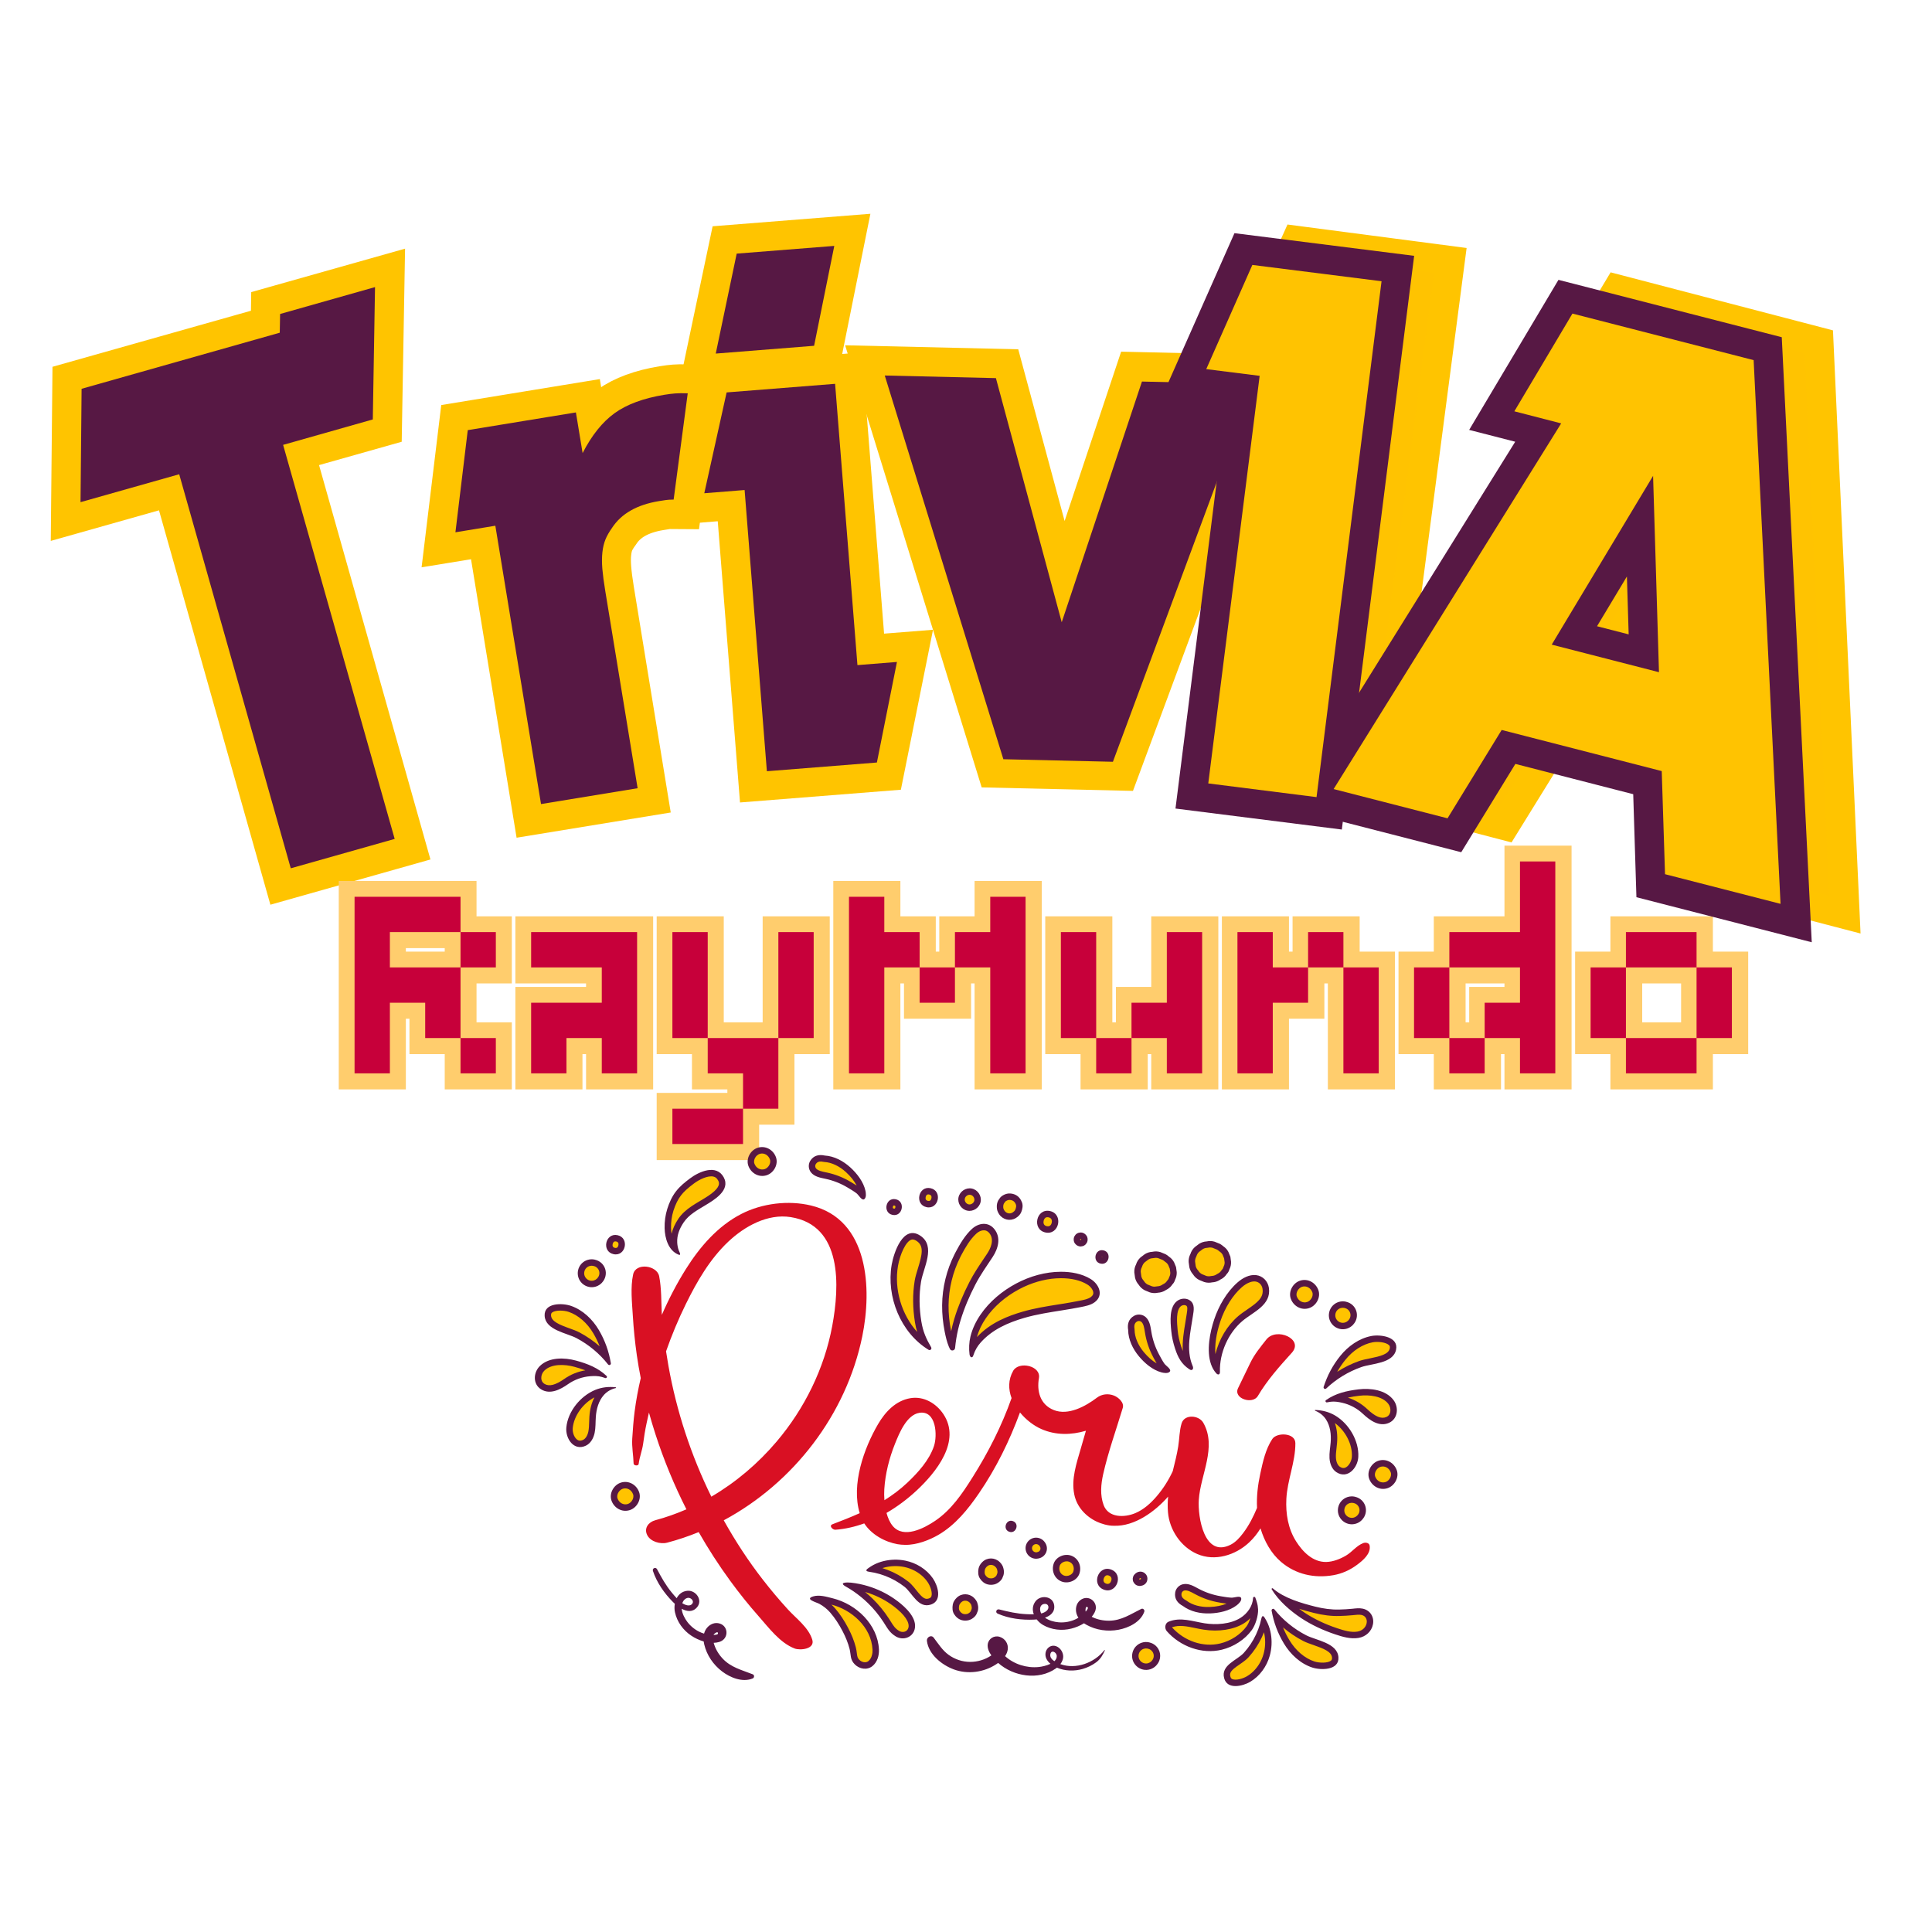 <svg xmlns="http://www.w3.org/2000/svg" xmlns:xlink="http://www.w3.org/1999/xlink" width="600" zoomAndPan="magnify" viewBox="0 0 450 450" height="600" preserveAspectRatio="xMidYMid meet" version="1.0"><defs><g/><clipPath id="2d608224d6"><path d="M 124.051 267 L 325.801 267 L 325.801 393 L 124.051 393 Z M 124.051 267 " clip-rule="nonzero"/></clipPath></defs><path stroke-linecap="butt" transform="matrix(0.793, -0.224, 0.224, 0.793, -0.883, 49.593)" fill="none" stroke-linejoin="miter" d="M 29.669 85.166 L 0.645 85.167 L 9.658 54.421 L 67.923 54.422 L 69.425 49.376 L 97.379 49.378 L 86.595 85.163 L 60.198 85.163 L 60.2 200.999 L 29.667 201.002 Z M 29.669 85.166 " stroke="#ffc400" stroke-width="16.482" stroke-opacity="1" stroke-miterlimit="4"/><path stroke-linecap="butt" transform="matrix(0.813, -0.133, 0.133, 0.813, 88.637, 25.637)" fill="none" stroke-linejoin="miter" d="M 12.983 121.219 L 1.555 121.217 L 9.659 93.319 L 40.667 93.317 L 40.667 104.962 C 44.032 100.42 47.607 97.201 51.398 95.306 C 55.227 93.411 60.146 92.46 66.153 92.462 C 67.335 92.463 68.353 92.496 69.211 92.57 C 70.107 92.64 71.284 92.819 72.751 93.103 L 63.952 122.131 C 62.915 121.952 62.146 121.864 61.646 121.863 C 61.146 121.863 60.522 121.861 59.767 121.862 C 53.472 121.862 48.716 123.633 45.496 127.174 C 44.462 128.177 43.637 129.161 43.027 130.123 C 42.455 131.091 41.993 132.236 41.636 133.561 C 41.276 134.848 41.028 136.384 40.884 138.172 C 40.74 139.926 40.668 142.034 40.67 144.504 L 40.667 201 L 12.986 201.001 Z M 12.983 121.219 " stroke="#ffc400" stroke-width="16.482" stroke-opacity="1" stroke-miterlimit="4"/><path stroke-linecap="butt" transform="matrix(0.821, -0.065, 0.065, 0.821, 154.87, 15.432)" fill="none" stroke-linejoin="miter" d="M 12.985 121.217 L 1.554 121.219 L 10.085 93.319 L 40.883 93.318 L 40.885 173.1 L 52.098 173.1 L 44.157 200.998 L 12.983 200.999 Z M 16.044 54.422 L 43.726 54.42 L 35.84 82.105 L 7.887 82.108 Z M 16.044 54.422 " stroke="#ffc400" stroke-width="16.482" stroke-opacity="1" stroke-miterlimit="4"/><path stroke-linecap="butt" transform="matrix(0.823, 0.019, -0.019, 0.823, 210.221, 10.677)" fill="none" stroke-linejoin="miter" d="M -2.843 93.318 L 28.545 93.319 L 48.771 161.887 L 69.909 93.321 L 101.296 93.318 L 64.166 201 L 33.158 200.999 Z M -2.843 93.318 " stroke="#ffc400" stroke-width="16.482" stroke-opacity="1" stroke-miterlimit="4"/><path stroke-linecap="butt" transform="matrix(0.817, 0.107, -0.107, 0.817, 302.641, 14.281)" fill="none" stroke-linejoin="miter" d="M 14.702 85.166 L -0.43 85.166 L 8.8 54.42 L 45.496 54.423 L 45.496 201 L 14.702 201.002 Z M 14.702 85.166 " stroke="#ffc400" stroke-width="16.482" stroke-opacity="1" stroke-miterlimit="4"/><path stroke-linecap="butt" transform="matrix(0.797, 0.208, -0.208, 0.797, 365.507, 21.604)" fill="none" stroke-linejoin="miter" d="M 34.926 85.167 L 21.298 85.163 L 30.315 54.423 L 83.053 54.421 L 128.553 200.999 L 94.912 201 L 86.81 173.101 L 40.239 173.103 L 31.654 200.999 L -1.555 201.001 Z M 79.136 146.276 L 63.737 93.105 L 47.911 146.273 Z M 79.136 146.276 " stroke="#ffc400" stroke-width="16.482" stroke-opacity="1" stroke-miterlimit="4"/><g fill="#571844" fill-opacity="1"><g transform="translate(44.209, 208.9)"><g><path d="M -2.469 -98.438 L -25.453 -91.938 L -25.203 -118.344 L 20.953 -131.406 L 21.031 -135.766 L 43.141 -142.031 L 42.625 -111.203 L 21.734 -105.281 L 47.719 -13.5 L 23.516 -6.656 Z M -2.469 -98.438 "/></g></g></g><g fill="#571844" fill-opacity="1"><g transform="translate(115.468, 189.014)"><g><path d="M -0.094 -66.562 L -9.391 -65.031 L -6.516 -88.828 L 18.672 -92.953 L 20.234 -83.484 C 22.359 -87.629 24.844 -90.727 27.688 -92.781 C 30.531 -94.832 34.395 -96.258 39.281 -97.062 C 40.238 -97.219 41.078 -97.32 41.797 -97.375 C 42.523 -97.438 43.5 -97.445 44.719 -97.406 L 41.438 -72.656 C 40.582 -72.645 39.945 -72.602 39.531 -72.531 C 39.125 -72.469 38.617 -72.391 38.016 -72.297 C 32.898 -71.453 29.266 -69.383 27.109 -66.094 C 26.41 -65.113 25.891 -64.195 25.547 -63.344 C 25.203 -62.5 24.969 -61.516 24.844 -60.391 C 24.719 -59.266 24.711 -57.977 24.828 -56.531 C 24.953 -55.082 25.18 -53.348 25.516 -51.328 L 33.047 -5.422 L 10.547 -1.734 Z M -0.094 -66.562 "/></g></g></g><g fill="#571844" fill-opacity="1"><g transform="translate(167.964, 180.479)"><g><path d="M 5.469 -66.344 L -3.922 -65.594 L 1.281 -89.078 L 26.547 -91.078 L 31.75 -25.562 L 40.953 -26.297 L 36.281 -2.875 L 10.656 -0.844 Z M 3.625 -121.406 L 26.359 -123.203 L 21.656 -99.938 L -1.25 -98.125 Z M 3.625 -121.406 "/></g></g></g><g fill="#571844" fill-opacity="1"><g transform="translate(206.374, 176.198)"><g><path d="M -0.297 -88.734 L 25.594 -88.125 L 40.922 -31.266 L 59.609 -87.328 L 85.5 -86.734 L 52.844 1.234 L 27.328 0.641 Z M -0.297 -88.734 "/></g></g></g><g fill="#ffc301" fill-opacity="1"><g transform="translate(281.214, 178.455)"><g><path d="M 24.359 -93.031 L 11.984 -94.641 L 22.797 -118.781 L 52.781 -114.875 L 37.156 4.844 L 12.016 1.562 Z M 24.359 -93.031 "/></g></g></g><g fill="#ffc301" fill-opacity="1"><g transform="translate(323.607, 181.781)"><g><path d="M 51.984 -85 L 41.125 -87.844 L 54.719 -110.469 L 96.734 -99.484 L 102.438 26.797 L 75.656 19.797 L 74.984 -4.141 L 37.859 -13.844 L 25.219 6.594 L -1.219 -0.312 Z M 74.453 -27.109 L 73.281 -72.703 L 49.594 -33.625 Z M 74.453 -27.109 "/></g></g></g><path stroke-linecap="butt" transform="matrix(0.802, 0, 0, 0.802, 0, 138.561)" fill="none" stroke-linejoin="miter" d="M 133.778 87.692 L 103.002 87.692 L 103.002 138.998 L 113.252 138.998 L 113.252 118.472 L 123.532 118.472 L 123.532 128.752 L 133.778 128.752 L 133.778 108.222 L 113.252 108.222 L 113.252 97.971 L 133.778 97.971 Z M 144.028 97.971 L 133.778 97.971 L 133.778 108.222 L 144.028 108.222 Z M 144.028 128.752 L 133.778 128.752 L 133.778 138.998 L 144.028 138.998 Z M 185.074 97.971 L 154.293 97.971 L 154.293 108.222 L 174.824 108.222 L 174.824 118.472 L 154.293 118.472 L 154.293 138.998 L 164.544 138.998 L 164.544 128.752 L 174.824 128.752 L 174.824 138.998 L 185.074 138.998 Z M 205.58 97.971 L 195.334 97.971 L 195.334 128.752 L 205.58 128.752 Z M 236.361 97.971 L 226.11 97.971 L 226.11 128.752 L 236.361 128.752 Z M 226.11 128.752 L 205.58 128.752 L 205.58 138.998 L 215.86 138.998 L 215.86 149.248 L 226.11 149.248 Z M 215.86 149.248 L 195.334 149.248 L 195.334 159.528 L 215.86 159.528 Z M 256.876 87.692 L 246.626 87.692 L 246.626 138.998 L 256.876 138.998 L 256.876 108.222 L 267.156 108.222 L 267.156 97.971 L 256.876 97.971 Z M 297.937 87.692 L 287.657 87.692 L 287.657 97.971 L 277.406 97.971 L 277.406 108.222 L 287.657 108.222 L 287.657 138.998 L 297.937 138.998 Z M 277.406 108.222 L 267.156 108.222 L 267.156 118.472 L 277.406 118.472 Z M 318.433 97.971 L 308.182 97.971 L 308.182 128.752 L 318.433 128.752 Z M 349.214 97.971 L 338.963 97.971 L 338.963 118.472 L 328.713 118.472 L 328.713 128.752 L 338.963 128.752 L 338.963 138.998 L 349.214 138.998 Z M 328.713 128.752 L 318.433 128.752 L 318.433 138.998 L 328.713 138.998 Z M 369.729 97.971 L 359.479 97.971 L 359.479 138.998 L 369.729 138.998 L 369.729 118.472 L 380.009 118.472 L 380.009 108.222 L 369.729 108.222 Z M 390.259 97.971 L 380.009 97.971 L 380.009 108.222 L 390.259 108.222 Z M 400.51 108.222 L 390.259 108.222 L 390.259 138.998 L 400.51 138.998 Z M 451.801 77.441 L 441.551 77.441 L 441.551 97.971 L 421.025 97.971 L 421.025 108.222 L 441.551 108.222 L 441.551 118.472 L 431.305 118.472 L 431.305 128.752 L 441.551 128.752 L 441.551 138.998 L 451.801 138.998 Z M 421.025 108.222 L 410.775 108.222 L 410.775 128.752 L 421.025 128.752 Z M 431.305 128.752 L 421.025 128.752 L 421.025 138.998 L 431.305 138.998 Z M 492.847 97.971 L 472.317 97.971 L 472.317 108.222 L 492.847 108.222 Z M 472.317 108.222 L 462.066 108.222 L 462.066 128.752 L 472.317 128.752 Z M 503.098 108.222 L 492.847 108.222 L 492.847 128.752 L 503.098 128.752 Z M 492.847 128.752 L 472.317 128.752 L 472.317 138.998 L 492.847 138.998 Z M 492.847 128.752 " stroke="#ffcd6d" stroke-width="9.234" stroke-opacity="1" stroke-miterlimit="4"/><g fill="#c7003a" fill-opacity="1"><g transform="translate(82.584, 250.01)"><g><path d="M 24.68 -41.133 L 0 -41.133 L 0 0 L 8.227 0 L 8.227 -16.453 L 16.453 -16.453 L 16.453 -8.227 L 24.68 -8.227 L 24.68 -24.68 L 8.227 -24.68 L 8.227 -32.906 L 24.68 -32.906 Z M 32.906 -32.906 L 24.68 -32.906 L 24.68 -24.68 L 32.906 -24.68 Z M 32.906 -8.227 L 24.68 -8.227 L 24.68 0 L 32.906 0 Z M 32.906 -8.227 "/></g></g></g><g fill="#c7003a" fill-opacity="1"><g transform="translate(123.713, 250.01)"><g><path d="M 24.68 -32.906 L 0 -32.906 L 0 -24.68 L 16.453 -24.68 L 16.453 -16.453 L 0 -16.453 L 0 0 L 8.227 0 L 8.227 -8.227 L 16.453 -8.227 L 16.453 0 L 24.68 0 Z M 24.68 -32.906 "/></g></g></g><g fill="#c7003a" fill-opacity="1"><g transform="translate(156.615, 250.01)"><g><path d="M 8.227 -32.906 L 0 -32.906 L 0 -8.227 L 8.227 -8.227 Z M 32.906 -32.906 L 24.68 -32.906 L 24.68 -8.227 L 32.906 -8.227 Z M 24.68 -8.227 L 8.227 -8.227 L 8.227 0 L 16.453 0 L 16.453 8.227 L 24.68 8.227 Z M 16.453 8.227 L 0 8.227 L 0 16.453 L 16.453 16.453 Z M 16.453 8.227 "/></g></g></g><g fill="#c7003a" fill-opacity="1"><g transform="translate(197.744, 250.01)"><g><path d="M 8.227 -41.133 L 0 -41.133 L 0 0 L 8.227 0 L 8.227 -24.68 L 16.453 -24.68 L 16.453 -32.906 L 8.227 -32.906 Z M 41.133 -41.133 L 32.906 -41.133 L 32.906 -32.906 L 24.68 -32.906 L 24.68 -24.68 L 32.906 -24.68 L 32.906 0 L 41.133 0 Z M 24.68 -24.68 L 16.453 -24.68 L 16.453 -16.453 L 24.68 -16.453 Z M 24.68 -24.68 "/></g></g></g><g fill="#c7003a" fill-opacity="1"><g transform="translate(247.097, 250.01)"><g><path d="M 8.227 -32.906 L 0 -32.906 L 0 -8.227 L 8.227 -8.227 Z M 32.906 -32.906 L 24.68 -32.906 L 24.68 -16.453 L 16.453 -16.453 L 16.453 -8.227 L 24.68 -8.227 L 24.68 0 L 32.906 0 Z M 16.453 -8.227 L 8.227 -8.227 L 8.227 0 L 16.453 0 Z M 16.453 -8.227 "/></g></g></g><g fill="#c7003a" fill-opacity="1"><g transform="translate(288.226, 250.01)"><g><path d="M 8.227 -32.906 L 0 -32.906 L 0 0 L 8.227 0 L 8.227 -16.453 L 16.453 -16.453 L 16.453 -24.68 L 8.227 -24.68 Z M 24.68 -32.906 L 16.453 -32.906 L 16.453 -24.68 L 24.68 -24.68 Z M 32.906 -24.68 L 24.68 -24.68 L 24.68 0 L 32.906 0 Z M 32.906 -24.68 "/></g></g></g><g fill="#c7003a" fill-opacity="1"><g transform="translate(329.354, 250.01)"><g><path d="M 32.906 -49.359 L 24.68 -49.359 L 24.68 -32.906 L 8.227 -32.906 L 8.227 -24.68 L 24.68 -24.68 L 24.68 -16.453 L 16.453 -16.453 L 16.453 -8.227 L 24.68 -8.227 L 24.68 0 L 32.906 0 Z M 8.227 -24.68 L 0 -24.68 L 0 -8.227 L 8.227 -8.227 Z M 16.453 -8.227 L 8.227 -8.227 L 8.227 0 L 16.453 0 Z M 16.453 -8.227 "/></g></g></g><g fill="#c7003a" fill-opacity="1"><g transform="translate(370.482, 250.01)"><g><path d="M 24.68 -32.906 L 8.227 -32.906 L 8.227 -24.68 L 24.68 -24.68 Z M 8.227 -24.68 L 0 -24.68 L 0 -8.227 L 8.227 -8.227 Z M 32.906 -24.68 L 24.68 -24.68 L 24.68 -8.227 L 32.906 -8.227 Z M 24.68 -8.227 L 8.227 -8.227 L 8.227 0 L 24.68 0 Z M 24.68 -8.227 "/></g></g></g><path stroke-linecap="butt" transform="matrix(0.817, 0.103, -0.103, 0.817, 290.155, 15.874)" fill="none" stroke-linejoin="miter" d="M 14.745 85.813 L -0.431 85.813 L 8.827 54.974 L 45.636 54.976 L 45.638 202.001 L 14.747 201.999 Z M 14.745 85.813 " stroke="#571844" stroke-width="16.532" stroke-opacity="1" stroke-miterlimit="4"/><path stroke-linecap="butt" transform="matrix(0.798, 0.205, -0.205, 0.798, 353.245, 22.943)" fill="none" stroke-linejoin="miter" d="M 35.033 85.809 L 21.363 85.81 L 30.408 54.976 L 83.306 54.975 L 128.943 202.001 L 95.198 201.999 L 87.075 174.018 L 40.364 174.016 L 31.753 202.002 L -1.561 202.001 Z M 79.378 147.107 L 63.931 93.775 L 48.058 147.108 Z M 79.378 147.107 " stroke="#571844" stroke-width="16.532" stroke-opacity="1" stroke-miterlimit="4"/><g fill="#ffc301" fill-opacity="1"><g transform="translate(219.757, 179.047)"><g/></g></g><g fill="#ffc301" fill-opacity="1"><g transform="translate(269.351, 180.959)"><g><path d="M 24.047 -93.422 L 11.609 -94.984 L 22.344 -119.25 L 52.438 -115.453 L 37.297 4.703 L 12.078 1.516 Z M 24.047 -93.422 "/></g></g></g><g fill="#ffc301" fill-opacity="1"><g transform="translate(311.847, 184.1)"><g><path d="M 51.781 -85.484 L 40.875 -88.297 L 54.406 -111.062 L 96.609 -100.219 L 102.875 26.422 L 75.969 19.516 L 75.203 -4.5 L 37.922 -14.078 L 25.312 6.5 L -1.219 -0.312 Z M 74.562 -27.531 L 73.188 -73.266 L 49.578 -33.953 Z M 74.562 -27.531 "/></g></g></g><g clip-path="url(#2d608224d6)"><path fill="#571844" d="M 166.195 380.801 C 166.68 380.793 167.219 380.727 167.234 380.48 C 167.27 379.773 166.324 380.531 166.219 380.742 C 166.211 380.762 166.203 380.781 166.195 380.801 Z M 158.914 373.406 C 159.598 373.859 160.742 374.297 161.277 373.484 C 161.691 372.852 160.922 372.133 160.312 372.164 C 159.641 372.199 159.129 372.809 158.914 373.406 Z M 175.32 390.941 C 172.957 391.926 170.098 390.762 168.188 389.309 C 166.137 387.75 164.617 385.523 164.027 383.008 C 163.977 382.785 163.934 382.559 163.902 382.328 C 162.848 382.023 161.84 381.531 161.004 380.973 C 159.125 379.723 157.695 377.758 157.215 375.543 C 157.074 374.91 157.062 374.215 157.18 373.555 C 157.012 373.402 156.859 373.254 156.715 373.109 C 154.719 371.09 152.984 368.613 152.082 365.906 C 151.867 365.262 152.742 364.922 153.047 365.512 C 154.051 367.426 155.09 369.262 156.465 370.934 C 156.832 371.383 157.211 371.828 157.613 372.254 C 158.098 371.324 158.926 370.625 160.117 370.523 C 162.094 370.352 163.746 372.699 162.371 374.344 C 161.34 375.578 159.984 375.371 158.777 374.711 C 158.879 375.832 159.473 376.965 160.117 377.805 C 160.961 378.91 162.109 379.785 163.402 380.297 C 163.594 380.375 163.789 380.441 163.988 380.5 C 164.074 380.16 164.211 379.832 164.402 379.523 C 164.992 378.574 166.09 377.891 167.238 378.062 C 169.727 378.438 169.906 381.738 167.52 382.445 C 167.102 382.57 166.672 382.633 166.23 382.648 C 166.238 382.672 166.242 382.695 166.25 382.715 C 166.621 384.051 167.348 385.27 168.285 386.281 C 170.238 388.391 172.777 388.965 175.332 389.977 C 175.758 390.145 175.723 390.773 175.32 390.941 Z M 246.141 385.742 C 246.133 384.844 244.855 384.141 244.641 385.312 C 244.516 386 244.996 386.535 245.586 386.926 C 245.926 386.602 246.145 386.211 246.141 385.742 Z M 257.348 384.406 C 256.855 385.516 256.305 386.453 255.309 387.191 C 254.367 387.891 253.309 388.398 252.18 388.727 C 250.246 389.289 248.047 389.238 246.176 388.426 C 246.09 388.492 246.004 388.559 245.918 388.621 C 241.895 391.445 236.047 390.5 232.488 387.328 C 232.344 387.43 232.199 387.531 232.059 387.625 C 229.168 389.531 225.398 390.043 222.137 388.828 C 219.336 387.785 216.27 385.316 215.895 382.184 C 215.797 381.355 216.887 380.684 217.469 381.438 C 218.551 382.852 219.484 384.383 220.949 385.441 C 222.426 386.508 224.152 387.082 225.977 387.086 C 227.695 387.09 229.48 386.562 230.91 385.574 C 230.363 384.805 229.945 383.914 230.062 382.992 C 230.238 381.656 231.566 380.855 232.84 381.25 C 234.105 381.645 234.898 382.855 234.727 384.172 C 234.652 384.754 234.422 385.277 234.102 385.746 C 236.195 387.645 239.148 388.57 241.957 388.277 C 242.625 388.207 243.754 387.984 244.676 387.535 C 243.914 386.906 243.371 386.031 243.527 384.996 C 243.684 383.977 244.59 383.16 245.648 383.34 C 246.688 383.52 247.504 384.539 247.621 385.555 C 247.711 386.312 247.43 387.016 246.98 387.609 C 250.594 388.914 254.902 387.312 257.238 384.352 C 257.277 384.301 257.379 384.34 257.348 384.406 Z M 253.348 374.383 C 252.848 373.883 252.773 375.094 252.859 375.312 C 252.867 375.332 252.879 375.348 252.887 375.367 C 253.207 375 253.52 374.559 253.348 374.383 Z M 244.164 374.105 C 243.973 373.379 242.922 373.469 242.539 373.938 C 242.113 374.461 242.219 375.25 242.523 375.812 C 243.316 375.605 244.406 375.051 244.164 374.105 Z M 260.535 379.598 C 258.004 380.074 255.332 379.707 253.074 378.457 C 252.871 378.348 252.676 378.227 252.484 378.094 C 251.551 378.672 250.508 379.09 249.535 379.332 C 247.348 379.891 244.93 379.629 242.965 378.504 C 242.402 378.18 241.879 377.723 241.469 377.195 C 241.242 377.215 241.027 377.23 240.824 377.242 C 237.988 377.367 234.988 376.996 232.375 375.848 C 231.75 375.574 232.086 374.699 232.73 374.867 C 234.82 375.402 236.883 375.867 239.043 375.969 C 239.621 375.996 240.207 376.016 240.793 376 C 240.426 375.016 240.465 373.938 241.188 372.98 C 242.387 371.402 245.238 371.75 245.535 373.875 C 245.758 375.469 244.695 376.332 243.395 376.785 C 244.297 377.461 245.535 377.777 246.59 377.867 C 247.973 377.984 249.391 377.715 250.641 377.105 C 250.828 377.012 251.008 376.91 251.184 376.805 C 250.992 376.508 250.836 376.191 250.738 375.844 C 250.43 374.766 250.66 373.492 251.559 372.758 C 253.504 371.164 256.074 373.242 254.996 375.492 C 254.809 375.883 254.566 376.242 254.285 376.582 C 254.305 376.59 254.324 376.605 254.344 376.613 C 255.586 377.234 256.977 377.508 258.355 377.492 C 261.23 377.461 263.359 375.961 265.824 374.746 C 266.234 374.543 266.672 374.988 266.527 375.398 C 265.676 377.812 262.895 379.152 260.535 379.598 Z M 142.906 292.117 C 145.746 292.73 146.68 288.312 143.832 287.699 C 140.992 287.09 140.059 291.508 142.906 292.117 Z M 215.812 281.172 C 218.652 281.785 219.586 277.363 216.738 276.754 C 213.898 276.141 212.965 280.559 215.812 281.172 Z M 251.375 290.289 C 251.582 290.344 251.789 290.34 251.992 290.285 C 252.207 290.266 252.402 290.195 252.582 290.07 C 252.773 289.957 252.926 289.801 253.039 289.609 C 253.176 289.441 253.262 289.25 253.301 289.031 C 253.367 288.621 253.324 288.172 253.078 287.824 C 252.828 287.465 252.48 287.199 252.039 287.102 C 251.832 287.055 251.625 287.055 251.422 287.109 C 251.207 287.129 251.012 287.199 250.832 287.324 C 250.637 287.438 250.484 287.59 250.375 287.785 C 250.238 287.953 250.152 288.145 250.113 288.363 C 250.047 288.773 250.09 289.223 250.332 289.57 C 250.586 289.93 250.938 290.195 251.375 290.289 Z M 222.848 372.133 C 222.395 372.566 222.035 373.105 221.922 373.734 C 221.793 374.477 221.812 375.312 222.234 375.977 C 222.664 376.652 223.297 377.195 224.094 377.387 C 224.586 377.504 225.113 377.504 225.602 377.379 C 225.609 377.379 225.617 377.375 225.629 377.371 C 226.336 377.195 227.113 376.617 227.445 375.965 C 227.547 375.715 227.648 375.465 227.75 375.215 C 227.879 374.703 227.871 374.191 227.734 373.684 C 227.621 373.082 227.27 372.555 226.832 372.141 C 225.711 371.082 223.973 371.047 222.848 372.133 Z M 228.836 363.793 C 228.383 364.227 228.027 364.766 227.914 365.391 C 227.781 366.137 227.801 366.973 228.227 367.637 C 228.656 368.312 229.285 368.855 230.086 369.047 C 230.574 369.164 231.105 369.164 231.59 369.039 C 231.602 369.039 231.609 369.035 231.621 369.031 C 232.328 368.855 233.102 368.277 233.438 367.625 C 233.539 367.375 233.637 367.125 233.738 366.875 C 233.867 366.363 233.863 365.852 233.727 365.344 C 233.613 364.742 233.262 364.215 232.824 363.801 C 231.699 362.742 229.961 362.711 228.836 363.793 Z M 236.617 283.699 C 237.152 283.375 237.617 282.926 237.863 282.336 C 238.152 281.637 238.312 280.82 238.043 280.078 C 237.77 279.324 237.27 278.66 236.531 278.301 C 236.078 278.082 235.562 277.969 235.059 277.984 C 235.047 277.984 235.039 277.984 235.027 277.984 C 234.301 278.004 233.418 278.402 232.949 278.969 C 232.801 279.191 232.648 279.41 232.496 279.633 C 232.258 280.105 232.152 280.609 232.176 281.137 C 232.16 281.746 232.391 282.336 232.727 282.836 C 233.594 284.109 235.285 284.516 236.617 283.699 Z M 272.426 319.527 C 273.004 318.961 271.566 318.148 271.191 317.598 C 270.734 316.93 270.324 316.148 269.941 315.434 C 269.07 313.797 268.465 312.012 268.168 310.184 C 267.977 308.984 267.809 307.621 266.84 306.766 C 266.105 306.121 265.004 306 264.156 306.477 C 262.82 307.223 262.555 308.496 262.77 309.781 C 262.797 312.027 263.832 314.156 265.238 315.863 C 266.586 317.5 268.465 319.105 270.543 319.656 C 271.027 319.785 271.984 319.957 272.426 319.527 Z M 286.828 372.129 C 286.023 372.086 285.152 371.934 284.352 371.801 C 282.523 371.496 280.738 370.895 279.105 370.012 C 278.039 369.434 276.852 368.738 275.59 368.988 C 274.629 369.176 273.863 369.977 273.723 370.938 C 273.5 372.453 274.348 373.438 275.5 374.051 C 277.301 375.395 279.617 375.871 281.828 375.797 C 283.949 375.719 286.367 375.207 288.066 373.895 C 288.465 373.59 289.184 372.934 289.109 372.324 C 289.012 371.52 287.496 372.164 286.828 372.129 Z M 192.234 274.562 C 194.051 274.941 195.805 275.637 197.395 276.586 C 198.094 277 198.852 277.449 199.496 277.938 C 200.027 278.34 200.77 279.812 201.363 279.262 C 201.812 278.844 201.688 277.879 201.586 277.387 C 201.137 275.289 199.621 273.332 198.055 271.91 C 196.414 270.418 194.336 269.285 192.094 269.148 C 190.82 268.871 189.535 269.074 188.727 270.375 C 188.211 271.199 188.281 272.305 188.891 273.07 C 189.695 274.078 191.051 274.312 192.234 274.562 Z M 272.812 310.012 C 272.945 311.414 273.262 312.797 273.703 314.133 C 274.379 316.184 275.184 317.715 277.02 318.93 C 277.191 319.039 277.395 319.152 277.59 319.09 C 277.789 319.031 277.898 318.805 277.898 318.598 C 277.895 318.387 277.809 318.191 277.727 318 C 276.227 314.379 277.297 310.219 277.852 306.508 C 278.039 305.273 278.383 303.781 277.195 302.918 C 276.359 302.309 275.148 302.367 274.309 302.93 C 272.246 304.309 272.605 307.887 272.812 310.012 Z M 240.938 358.18 C 240.074 358.316 239.328 358.93 239.023 359.75 C 238.723 360.562 238.879 361.488 239.43 362.16 C 239.969 362.816 240.867 363.18 241.711 363.023 C 241.762 363.016 241.812 363.008 241.859 363 C 242.695 362.848 243.406 362.289 243.703 361.484 C 243.996 360.695 243.836 359.82 243.316 359.164 C 243.281 359.125 243.25 359.086 243.223 359.047 C 242.684 358.371 241.781 358.047 240.938 358.18 Z M 257.094 370.254 C 260.094 371.383 261.828 366.715 258.82 365.586 C 255.824 364.457 254.086 369.121 257.094 370.254 Z M 209.133 372.996 C 208.863 372.789 208.586 372.586 208.305 372.395 C 206.422 371.09 204.332 370.09 202.137 369.43 C 200.855 369.043 199.539 368.773 198.211 368.629 C 197.25 368.523 195.262 368.559 197.012 369.543 C 197.621 369.887 198.223 370.258 198.805 370.656 C 200.004 371.477 201.137 372.402 202.18 373.418 C 203.535 374.738 204.742 376.207 205.77 377.797 C 206.684 379.207 207.188 380.281 208.656 381.16 C 210.336 382.164 212.559 381.434 213.047 379.465 C 213.684 376.906 210.941 374.379 209.133 372.996 Z M 176.508 267.328 C 174.824 267.852 173.691 269.852 174.312 271.551 C 174.941 273.273 176.738 274.305 178.535 273.746 C 180.219 273.223 181.352 271.223 180.73 269.523 C 180.102 267.801 178.305 266.77 176.508 267.328 Z M 144.633 345.324 C 142.949 345.848 141.816 347.848 142.438 349.547 C 143.066 351.27 144.863 352.301 146.66 351.742 C 148.344 351.219 149.477 349.219 148.855 347.52 C 148.227 345.797 146.43 344.766 144.633 345.324 Z M 325.328 342.414 C 324.699 340.695 322.902 339.664 321.105 340.223 C 319.422 340.742 318.289 342.746 318.91 344.445 C 319.539 346.164 321.336 347.199 323.137 346.641 C 324.816 346.117 325.949 344.117 325.328 342.414 Z M 304.875 304.699 C 306.559 304.176 307.691 302.176 307.07 300.477 C 306.441 298.754 304.645 297.723 302.844 298.281 C 301.164 298.805 300.031 300.805 300.652 302.504 C 301.281 304.227 303.078 305.258 304.875 304.699 Z M 221.008 313.672 C 221.082 313.855 221.168 314.039 221.262 314.215 C 221.566 314.781 222.41 314.59 222.461 313.949 C 222.461 313.941 222.461 313.938 222.461 313.934 C 222.527 313.215 222.625 312.5 222.738 311.785 C 222.973 310.359 223.301 308.949 223.719 307.566 C 224.594 304.684 225.781 301.902 227.164 299.227 C 228.34 296.949 229.809 294.906 231.211 292.773 C 232.496 290.82 233.211 288.277 231.605 286.281 C 230.184 284.512 227.945 284.82 226.402 286.223 C 224.824 287.656 223.621 289.688 222.633 291.551 C 222.531 291.738 222.434 291.93 222.336 292.125 C 220.48 295.812 219.477 299.883 219.438 304.012 C 219.422 306.078 219.633 308.141 220.035 310.168 C 220.266 311.332 220.547 312.566 221.008 313.672 Z M 137.477 320.547 C 138.336 320.48 139.316 320.469 140.152 320.711 C 140.328 320.762 140.645 320.859 140.98 320.973 C 141.277 321.074 141.508 320.699 141.281 320.484 C 139.301 318.602 136.887 317.648 134.164 316.906 C 131.473 316.176 127.914 316.074 125.77 318.148 C 124.215 319.648 124.059 322.367 126.016 323.594 C 128.129 324.922 130.543 323.633 132.32 322.387 C 133.832 321.328 135.641 320.688 137.477 320.547 Z M 134.281 311.676 C 137.121 313.184 139.648 315.277 141.629 317.805 C 141.863 318.102 142.344 317.891 142.281 317.52 C 141.82 314.781 140.93 312.246 139.496 309.805 C 138.031 307.309 135.754 305.109 132.973 304.156 C 130.984 303.473 126.648 303.391 126.859 306.523 C 127.082 309.812 132.02 310.477 134.281 311.676 Z M 143.414 323.125 C 141.789 322.941 140.184 323.105 138.648 323.734 C 135.223 325.137 132.27 328.711 131.91 332.477 C 131.668 335.051 133.641 338.059 136.461 336.723 C 137.582 336.191 138.242 334.977 138.5 333.758 C 138.758 332.543 138.688 331.285 138.777 330.043 C 138.902 328.199 139.414 326.316 140.641 324.934 C 141.371 324.105 142.355 323.551 143.422 323.309 C 143.523 323.285 143.516 323.137 143.414 323.125 Z M 323.504 331.418 C 325.617 330.488 325.863 327.777 324.547 326.066 C 322.727 323.699 319.188 323.281 316.422 323.609 C 313.617 323.945 311.094 324.535 308.855 326.109 C 308.602 326.289 308.773 326.695 309.082 326.637 C 309.434 326.57 309.762 326.523 309.941 326.496 C 310.801 326.379 311.773 326.535 312.609 326.727 C 314.406 327.133 316.102 328.035 317.441 329.301 C 319.016 330.793 321.223 332.422 323.504 331.418 Z M 317.398 374.684 C 316.598 374.516 315.785 374.625 314.98 374.711 C 313.98 374.82 312.98 374.859 311.977 374.891 C 310.086 374.953 308.207 374.68 306.379 374.223 C 303.188 373.422 299.094 372.262 296.473 369.969 C 296.32 369.832 296.102 370.02 296.207 370.191 C 297.852 372.898 300.516 375.195 303.082 376.898 C 305.5 378.5 308.242 379.754 310.988 380.672 C 312.719 381.25 314.59 381.809 316.43 381.504 C 318.102 381.227 319.48 380.008 319.793 378.312 C 320.113 376.598 319.121 375.039 317.398 374.684 Z M 207.875 282.969 C 210.211 283.473 210.98 279.836 208.637 279.332 C 206.301 278.828 205.531 282.465 207.875 282.969 Z M 225.293 281.98 C 226.68 282.281 228.113 281.332 228.402 279.949 C 228.695 278.551 227.762 277.141 226.371 276.84 C 224.984 276.543 223.551 277.492 223.258 278.875 C 222.969 280.273 223.902 281.684 225.293 281.98 Z M 256.355 294.324 C 258.348 294.754 259 291.66 257.004 291.23 C 255.016 290.801 254.359 293.898 256.355 294.324 Z M 243.504 287.066 C 246.711 287.758 247.766 282.77 244.551 282.074 C 241.344 281.387 240.285 286.375 243.504 287.066 Z M 158.012 292.219 C 158.828 292.551 158.184 291.496 158.09 291.23 C 157.879 290.66 157.773 290.039 157.738 289.434 C 157.645 287.676 158.293 286.117 159.262 284.688 C 160.465 282.918 162.406 281.871 164.199 280.785 C 166.285 279.527 170.227 277.25 168.566 274.211 C 166.852 271.074 162.805 272.902 160.719 274.473 C 159.484 275.402 158.391 276.277 157.438 277.508 C 156.516 278.691 155.875 280.137 155.426 281.566 C 154.973 283 154.766 284.547 154.801 286.051 C 154.852 288.352 155.656 291.262 158.012 292.219 Z M 282.09 317.82 C 282.359 318.57 282.738 319.254 283.262 319.84 C 283.426 320.027 283.676 320.219 283.906 320.113 C 284.129 320.016 284.156 319.711 284.148 319.465 C 284.027 315.141 286.062 310.504 289.383 307.684 C 291.879 305.566 296.18 303.98 295.543 299.926 C 295.301 298.398 294.121 297.176 292.566 297 C 290.988 296.82 289.441 297.668 288.289 298.668 C 285.738 300.883 283.871 304.152 282.809 307.328 C 281.848 310.203 280.934 314.605 282.09 317.82 Z M 235.043 356.766 C 236.621 357.359 237.539 354.898 235.953 354.305 C 234.375 353.707 233.457 356.168 235.043 356.766 Z M 264.516 369.105 C 264.691 369.238 264.879 369.316 265.09 369.348 C 265.289 369.41 265.492 369.422 265.703 369.383 L 265.875 369.34 C 266.168 369.293 266.43 369.176 266.656 368.984 C 266.891 368.797 267.055 368.562 267.16 368.285 C 267.289 367.875 267.297 367.441 267.121 367.043 C 267.035 366.828 266.902 366.656 266.727 366.516 C 266.578 366.352 266.398 366.234 266.184 366.168 C 265.914 366.066 265.637 366.039 265.355 366.086 C 265.059 366.133 264.797 366.25 264.566 366.438 C 264.52 366.473 264.473 366.504 264.426 366.539 C 264.324 366.645 264.227 366.75 264.129 366.855 C 264 367.027 263.918 367.219 263.887 367.426 C 263.84 367.559 263.828 367.695 263.848 367.836 C 263.836 368.047 263.879 368.246 263.973 368.441 C 264.102 368.703 264.289 368.926 264.516 369.105 Z M 245.406 364.25 C 244.871 365.914 245.617 367.742 247.301 368.379 C 248.875 368.969 250.902 368.129 251.43 366.48 C 251.965 364.816 251.215 362.984 249.535 362.352 C 247.961 361.762 245.934 362.605 245.406 364.25 Z M 291.582 379.656 C 292.438 378.477 293.094 376.297 293.031 374.84 C 293.004 374.281 292.918 373.738 292.75 373.195 C 292.629 372.805 292.527 372.441 292.379 372.102 C 292.27 371.844 291.883 371.91 291.867 372.188 C 291.773 374.094 290.539 375.832 288.926 376.84 C 286.586 378.305 283.25 378.516 280.586 378.098 C 277.789 377.66 274.969 376.578 272.188 377.723 C 271.316 378.082 271.203 379.289 271.773 379.934 C 274.898 383.488 279.926 385.379 284.594 384.246 C 287.312 383.586 289.934 381.93 291.582 379.656 Z M 295.285 378.133 C 295.102 377.727 294.895 377.34 294.66 376.961 C 294.574 376.824 294.434 376.574 294.301 376.484 C 293.926 376.23 293.832 376.887 293.758 377.129 C 293.648 377.512 293.582 377.906 293.469 378.293 C 293.227 379.117 292.918 379.922 292.555 380.703 C 291.828 382.262 290.867 383.711 289.711 384.984 C 288.137 386.723 284.312 387.812 285.129 390.887 C 285.852 393.605 289.422 392.77 291.176 391.738 C 293.434 390.41 295.059 388.145 295.758 385.629 C 296.211 383.992 296.301 382.246 296.012 380.57 C 295.871 379.734 295.629 378.91 295.285 378.133 Z M 217.281 367.625 C 215.789 365.469 213.41 364.016 210.852 363.5 C 209.188 363.168 207.441 363.207 205.793 363.613 C 204.965 363.816 204.16 364.113 203.41 364.52 C 203.02 364.727 202.648 364.965 202.289 365.227 C 202.16 365.32 201.922 365.48 201.84 365.617 C 201.613 366.012 202.273 366.059 202.52 366.109 C 202.91 366.195 203.312 366.23 203.703 366.316 C 204.543 366.5 205.371 366.746 206.172 367.051 C 207.781 367.664 209.297 368.516 210.652 369.574 C 212.5 371.02 213.863 374.758 216.871 373.719 C 219.531 372.797 218.438 369.301 217.281 367.625 Z M 193.961 372.277 C 192.535 371.922 190.824 371.387 189.367 371.844 C 187.355 372.48 190.176 373.203 190.84 373.566 C 191.801 374.09 192.656 374.77 193.371 375.594 C 194.508 376.902 195.445 378.383 196.246 379.918 C 196.93 381.223 197.512 382.617 197.879 384.051 C 198.242 385.449 197.949 386.523 199.109 387.68 C 200.191 388.754 201.953 389.07 203.195 388.074 C 204.348 387.152 204.793 385.586 204.723 384.168 C 204.434 378.402 199.488 373.652 193.961 372.277 Z M 137.102 299.734 C 137.672 299.863 138.238 299.84 138.801 299.664 C 139.34 299.488 139.805 299.195 140.195 298.785 C 140.211 298.758 140.23 298.734 140.25 298.711 C 140.641 298.289 140.898 297.797 141.027 297.234 C 141.156 296.676 141.133 296.117 140.961 295.57 C 140.789 295.039 140.5 294.582 140.098 294.203 C 139.676 293.812 139.184 293.551 138.621 293.422 C 138.594 293.414 138.566 293.402 138.535 293.391 C 137.965 293.266 137.398 293.289 136.836 293.465 C 136.297 293.637 135.832 293.93 135.441 294.344 C 134.648 295.191 134.367 296.438 134.719 297.543 C 135.062 298.637 135.98 299.48 137.102 299.734 Z M 314.148 354.957 C 314.723 355.086 315.289 355.059 315.848 354.883 C 316.387 354.711 316.852 354.418 317.242 354.004 C 317.262 353.98 317.277 353.957 317.297 353.934 C 317.688 353.508 317.949 353.02 318.078 352.457 C 318.203 351.895 318.18 351.34 318.008 350.789 C 317.836 350.262 317.551 349.805 317.145 349.422 C 316.723 349.031 316.23 348.773 315.668 348.645 C 315.641 348.633 315.613 348.621 315.582 348.613 C 315.012 348.488 314.445 348.512 313.887 348.684 C 313.344 348.859 312.879 349.152 312.488 349.566 C 311.695 350.414 311.414 351.656 311.766 352.766 C 312.113 353.859 313.031 354.703 314.148 354.957 Z M 312.047 309.527 C 312.621 309.656 313.188 309.633 313.746 309.457 C 314.285 309.281 314.75 308.992 315.141 308.578 C 315.16 308.551 315.18 308.527 315.199 308.504 C 315.59 308.082 315.848 307.59 315.977 307.031 C 316.102 306.469 316.078 305.91 315.91 305.363 C 315.734 304.832 315.449 304.375 315.047 303.996 C 314.621 303.605 314.133 303.344 313.57 303.215 C 313.543 303.207 313.512 303.195 313.484 303.184 C 312.91 303.059 312.344 303.082 311.785 303.258 C 311.246 303.43 310.781 303.723 310.391 304.137 C 309.598 304.984 309.312 306.23 309.664 307.336 C 310.012 308.43 310.93 309.273 312.047 309.527 Z M 269.215 383.344 C 268.793 382.953 268.301 382.691 267.742 382.562 C 267.711 382.555 267.684 382.543 267.656 382.535 C 267.082 382.406 266.516 382.43 265.957 382.605 C 265.418 382.777 264.949 383.074 264.562 383.484 C 263.766 384.332 263.484 385.578 263.836 386.688 C 264.184 387.777 265.102 388.621 266.219 388.875 C 266.793 389.004 267.359 388.98 267.918 388.805 C 268.457 388.629 268.922 388.336 269.312 387.926 C 269.332 387.902 269.352 387.875 269.367 387.852 C 269.758 387.43 270.02 386.938 270.148 386.375 C 270.273 385.816 270.25 385.262 270.078 384.711 C 269.906 384.184 269.621 383.727 269.215 383.344 Z M 228.375 306.215 C 227.312 307.766 226.48 309.488 226.035 311.316 C 225.715 312.629 225.648 314.121 225.824 315.465 C 225.867 315.789 226.059 316.203 226.379 316.125 C 226.578 316.074 226.664 315.84 226.73 315.641 C 227.074 314.547 227.664 313.539 228.43 312.684 C 231.137 309.66 234.766 308.074 238.582 306.961 C 241.492 306.113 244.492 305.668 247.48 305.188 C 248.906 304.961 250.328 304.723 251.746 304.441 C 252.855 304.215 254.023 304.008 254.961 303.32 C 257.156 301.703 255.992 299.109 254.047 297.914 C 251.992 296.652 249.48 296.215 247.102 296.219 C 243.5 296.23 239.887 297.25 236.688 298.953 C 233.43 300.691 230.465 303.156 228.375 306.215 Z M 216.281 314.395 C 216.664 314.629 217.105 314.195 216.883 313.805 C 215.793 311.914 215.008 310.312 214.594 307.77 C 214.102 304.734 214.031 301.59 214.527 298.547 C 215.055 295.297 218.059 290.27 214.359 287.816 C 210.352 285.16 208.168 291.805 207.688 294.59 C 206.41 302.02 209.754 310.406 216.281 314.395 Z M 304.254 380.898 C 301.398 379.426 298.848 377.363 296.832 374.859 C 296.594 374.566 296.117 374.785 296.184 375.156 C 296.676 377.887 297.602 380.414 299.066 382.836 C 300.562 385.312 302.863 387.484 305.66 388.402 C 307.656 389.059 311.992 389.086 311.742 385.957 C 311.48 382.672 306.535 382.07 304.254 380.898 Z M 308.902 323.41 C 311.234 321.199 314.039 319.492 317.07 318.422 C 319.484 317.562 324.465 317.629 325.164 314.406 C 325.832 311.34 321.531 310.789 319.465 311.172 C 316.57 311.707 314 313.551 312.184 315.805 C 310.406 318.008 309.156 320.387 308.301 323.027 C 308.184 323.387 308.629 323.668 308.902 323.41 Z M 277.875 296.82 C 278.223 297.371 278.691 297.805 279.285 298.117 C 279.684 298.281 280.086 298.445 280.488 298.609 C 281.109 298.797 281.73 298.82 282.352 298.684 C 282.98 298.652 283.566 298.469 284.113 298.129 C 284.16 298.094 284.207 298.059 284.254 298.023 C 284.297 298.004 284.34 297.988 284.379 297.973 C 284.941 297.68 285.395 297.27 285.727 296.746 C 286.031 296.445 286.238 296.086 286.348 295.672 C 286.633 295.117 286.762 294.523 286.734 293.891 L 286.578 292.707 C 286.426 292.34 286.273 291.973 286.121 291.605 C 285.84 291.062 285.449 290.629 284.953 290.297 C 284.883 290.234 284.809 290.176 284.734 290.117 C 284.723 290.105 284.707 290.094 284.695 290.086 C 284.617 290.023 284.539 289.965 284.453 289.91 C 284.379 289.859 284.305 289.812 284.227 289.77 C 284.195 289.754 284.168 289.734 284.137 289.715 C 284.113 289.707 284.094 289.699 284.074 289.691 C 283.93 289.617 283.777 289.559 283.617 289.504 C 283.391 289.41 283.16 289.316 282.93 289.223 C 282.309 289.035 281.691 289.012 281.07 289.148 C 280.441 289.18 279.852 289.367 279.309 289.703 C 278.973 289.957 278.637 290.207 278.305 290.461 C 277.805 290.918 277.461 291.461 277.262 292.094 C 276.965 292.668 276.828 293.285 276.859 293.941 L 277.023 295.172 C 277.168 295.801 277.453 296.352 277.875 296.82 Z M 265.219 299.234 C 265.57 299.789 266.039 300.219 266.629 300.531 C 267.031 300.699 267.434 300.863 267.832 301.027 C 268.457 301.211 269.074 301.238 269.695 301.102 C 270.324 301.066 270.91 300.883 271.457 300.547 C 271.504 300.512 271.551 300.473 271.598 300.438 C 271.641 300.422 271.684 300.402 271.727 300.387 C 272.289 300.094 272.738 299.684 273.07 299.164 C 273.375 298.859 273.582 298.5 273.695 298.086 C 273.98 297.535 274.109 296.941 274.082 296.309 L 273.922 295.125 C 273.77 294.758 273.621 294.387 273.469 294.02 C 273.184 293.477 272.793 293.043 272.297 292.715 C 272.23 292.648 272.152 292.59 272.082 292.535 C 272.066 292.523 272.055 292.512 272.043 292.5 C 271.965 292.441 271.883 292.383 271.801 292.324 C 271.727 292.277 271.648 292.23 271.57 292.188 C 271.539 292.168 271.512 292.148 271.48 292.133 C 271.461 292.125 271.438 292.117 271.418 292.105 C 271.273 292.035 271.121 291.973 270.965 291.918 C 270.734 291.824 270.504 291.73 270.277 291.637 C 269.656 291.453 269.035 291.426 268.414 291.566 C 267.785 291.598 267.199 291.781 266.652 292.117 C 266.32 292.371 265.984 292.625 265.648 292.879 C 265.152 293.332 264.805 293.879 264.609 294.508 C 264.309 295.082 264.176 295.699 264.203 296.359 L 264.371 297.586 C 264.516 298.219 264.797 298.766 265.219 299.234 Z M 309.938 335.934 C 310.082 334.09 309.852 332.152 308.844 330.605 C 308.238 329.68 307.348 328.984 306.328 328.59 C 306.23 328.551 306.258 328.406 306.363 328.41 C 307.996 328.465 309.559 328.863 310.988 329.707 C 314.172 331.598 316.57 335.566 316.375 339.344 C 316.238 341.926 313.848 344.613 311.254 342.883 C 310.219 342.191 309.746 340.891 309.668 339.648 C 309.594 338.406 309.844 337.172 309.938 335.934 " fill-opacity="1" fill-rule="nonzero"/></g><path fill="#d91023" d="M 288.371 323.32 C 289.34 321.344 290.297 319.379 291.238 317.402 C 292.176 315.449 293.625 313.691 294.965 311.996 C 297.293 309.047 303.777 311.895 300.887 315.086 C 298.031 318.242 295.137 321.488 292.977 325.152 C 291.762 327.211 287.18 325.758 288.371 323.32 Z M 205.969 346.887 C 206.191 343.297 207.121 339.617 208.461 336.285 C 209.434 333.863 211.168 329.527 214.164 329.07 C 218.098 328.473 218.371 334.387 217.531 336.848 C 216.406 340.152 213.836 342.98 211.34 345.344 C 209.66 346.934 207.867 348.262 205.996 349.43 C 205.926 348.52 205.922 347.645 205.969 346.887 Z M 319.012 359.984 C 318.895 359.324 318.043 359.219 317.539 359.41 C 315.965 360.008 314.949 361.473 313.508 362.324 C 312.16 363.121 310.48 363.785 308.895 363.812 C 305.789 363.863 303.43 361.457 301.883 359.008 C 300.012 356.051 299.445 352.578 299.617 349.125 C 299.84 344.703 301.75 340.512 301.715 336.121 C 301.695 333.703 297.414 333.566 296.344 335.172 C 294.773 337.539 294.133 340.52 293.539 343.27 C 292.973 345.879 292.656 348.547 292.789 351.215 C 291.926 353.273 290.957 355.234 289.531 357.113 C 288.73 358.168 287.82 359.191 286.637 359.793 C 280.492 362.906 278.961 353.367 279.223 349.344 C 279.605 343.48 283.5 337.047 280.266 331.383 C 279.25 329.609 275.902 329.332 275.223 331.516 C 274.688 333.23 274.719 335.125 274.43 336.906 C 274.133 338.754 273.676 340.559 273.227 342.375 C 273.203 342.469 273.18 342.566 273.156 342.664 C 272.172 344.785 270.906 346.777 269.383 348.551 C 268.004 350.156 266.383 351.617 264.434 352.438 C 261.898 353.508 258.148 353.555 257.047 350.539 C 256.203 348.234 256.422 345.715 256.949 343.367 C 258.125 338.156 259.973 333.035 261.516 327.918 C 261.891 326.664 260.477 325.461 259.48 325.062 C 258.148 324.531 256.633 324.684 255.492 325.551 C 252.867 327.543 248.816 329.785 245.434 328.422 C 242.25 327.137 241.461 324.023 241.988 320.98 C 242.488 318.086 237.301 316.988 235.992 319.285 C 234.812 321.355 234.848 323.578 235.613 325.641 C 233.312 332.148 230.184 338.301 226.473 344.176 C 224.078 347.977 221.555 351.703 217.801 354.238 C 215.254 355.957 210.477 358.477 207.934 355.43 C 207.266 354.629 206.801 353.555 206.484 352.391 C 209.035 350.91 211.406 349.117 213.5 347.168 C 218.027 342.953 223.941 335.668 219.723 329.363 C 218.035 326.84 215.145 325.152 212.066 325.66 C 208.652 326.223 206.211 328.824 204.531 331.684 C 201.238 337.293 198.215 345.809 200.246 352.445 C 198.188 353.371 196.066 354.203 193.902 355.027 C 192.992 355.371 193.953 356.348 194.574 356.305 C 196.863 356.141 199.121 355.617 201.301 354.828 C 202.961 357.422 206.105 359.152 209.051 359.672 C 209.594 359.766 210.199 359.82 210.828 359.824 C 213.531 359.879 216.496 358.699 218.535 357.52 C 222.516 355.211 225.473 351.535 228.031 347.797 C 232.027 341.969 235.137 335.605 237.574 328.984 C 238.961 330.684 240.758 332.062 242.539 332.848 C 245.91 334.336 249.523 334.254 252.934 333.25 C 252.531 334.641 252.129 336.027 251.727 337.418 C 250.742 340.832 249.496 344.441 250.207 348.035 C 250.777 350.93 252.844 353.195 255.496 354.438 C 256.422 354.871 258.07 355.418 259.488 355.379 C 264.281 355.543 269.008 352.09 272.074 348.59 C 271.965 349.801 271.941 351.023 272.047 352.262 C 272.398 356.355 275.039 360.297 278.836 361.949 C 282.965 363.746 287.75 362.246 290.93 359.281 C 292.016 358.273 292.875 357.164 293.598 355.988 C 294.484 358.98 296.082 361.832 298.379 363.793 C 301.82 366.727 306.172 367.66 310.566 366.891 C 312.578 366.539 314.438 365.699 316.074 364.48 C 317.453 363.457 319.355 361.879 319.012 359.984 Z M 155.688 318.105 C 155.488 316.988 155.309 315.871 155.137 314.754 C 156.457 310.988 157.996 307.297 159.75 303.727 C 162.328 298.48 165.348 293.25 169.637 289.203 C 173.418 285.637 178.773 282.637 184.164 283.488 C 196.281 285.395 195.562 299.594 193.844 308.84 C 192.004 318.738 187.391 328.117 180.879 335.785 C 176.555 340.879 171.414 345.254 165.684 348.605 C 160.949 338.961 157.57 328.695 155.688 318.105 Z M 183.504 374.852 C 181.484 372.641 179.555 370.348 177.719 367.984 C 174.316 363.609 171.277 358.949 168.574 354.109 C 184.828 345.391 197.098 329.5 200.84 311.266 C 203.113 300.191 202.418 284.055 188.926 280.793 C 183.641 279.516 177.496 280.266 172.672 282.75 C 167.152 285.586 162.98 290.445 159.73 295.629 C 157.617 299.004 155.758 302.574 154.156 306.258 C 154.004 303.262 154.098 300.168 153.535 297.266 C 153.043 294.711 148.09 294.012 147.473 296.82 C 146.809 299.867 147.211 303.336 147.395 306.43 C 147.578 309.527 147.895 312.613 148.332 315.684 C 148.586 317.457 148.895 319.227 149.242 320.984 C 148.641 323.551 148.156 326.145 147.816 328.77 C 147.543 330.859 147.398 332.977 147.262 335.078 C 147.137 337.07 147.523 338.902 147.578 340.887 C 147.59 341.398 148.691 341.512 148.758 340.977 C 148.961 339.355 149.574 337.887 149.797 336.281 C 150.012 334.684 150.258 333.094 150.598 331.523 C 150.777 330.684 150.965 329.848 151.152 329.012 C 151.629 330.723 152.137 332.422 152.684 334.109 C 154.633 340.121 157.039 345.945 159.879 351.551 C 157.539 352.566 155.125 353.426 152.637 354.09 C 151.074 354.508 149.961 355.906 150.723 357.504 C 151.48 359.09 153.824 359.73 155.406 359.312 C 157.91 358.656 160.355 357.828 162.738 356.855 C 164.965 360.758 167.406 364.543 170.07 368.191 C 172.16 371.059 174.375 373.828 176.727 376.484 C 179.086 379.16 181.684 382.68 185.102 383.973 C 186.371 384.453 189.883 384.125 189.191 381.902 C 188.301 379.031 185.48 377.016 183.504 374.852 " fill-opacity="1" fill-rule="nonzero"/><path fill="#ffc300" d="M 144.035 290.062 C 144.109 289.719 144.078 289.285 143.516 289.164 C 142.973 289.047 142.773 289.422 142.703 289.754 C 142.629 290.098 142.66 290.535 143.223 290.652 C 143.766 290.773 143.965 290.398 144.035 290.062 Z M 216.125 279.707 C 216.672 279.824 216.871 279.449 216.941 279.117 C 217.016 278.773 216.988 278.34 216.422 278.219 C 215.879 278.098 215.68 278.473 215.609 278.809 C 215.535 279.152 215.566 279.586 216.125 279.707 Z M 251.676 288.824 C 251.707 288.816 251.742 288.809 251.773 288.805 C 251.793 288.777 251.809 288.75 251.832 288.723 C 251.832 288.691 251.832 288.668 251.832 288.648 C 251.805 288.617 251.77 288.586 251.738 288.57 C 251.703 288.578 251.672 288.586 251.641 288.59 C 251.621 288.617 251.602 288.645 251.582 288.672 C 251.582 288.703 251.582 288.727 251.582 288.742 C 251.609 288.773 251.641 288.809 251.676 288.824 Z M 226.266 373.961 C 226.219 373.727 226.055 373.469 225.805 373.23 C 225.531 372.973 225.18 372.828 224.812 372.832 C 224.57 372.832 224.211 372.898 223.883 373.211 C 223.695 373.395 223.453 373.68 223.398 373.996 C 223.309 374.512 223.34 374.93 223.5 375.172 C 223.68 375.461 223.992 375.82 224.441 375.93 C 224.574 375.961 224.707 375.977 224.844 375.977 C 224.977 375.977 225.109 375.961 225.23 375.93 L 225.266 375.922 C 225.555 375.848 225.941 375.562 226.09 375.32 L 226.316 374.766 C 226.359 374.531 226.352 374.305 226.289 374.07 C 226.281 374.035 226.27 373.996 226.266 373.961 Z M 232.254 365.621 C 232.211 365.387 232.047 365.129 231.793 364.891 C 231.52 364.633 231.168 364.488 230.805 364.492 C 230.559 364.492 230.199 364.559 229.875 364.871 C 229.684 365.055 229.445 365.34 229.391 365.656 C 229.297 366.172 229.332 366.59 229.488 366.832 C 229.672 367.121 229.98 367.48 230.434 367.59 C 230.562 367.621 230.699 367.637 230.836 367.637 C 230.969 367.637 231.102 367.621 231.219 367.59 L 231.254 367.582 C 231.547 367.508 231.934 367.223 232.082 366.98 L 232.305 366.426 C 232.352 366.191 232.344 365.965 232.277 365.734 C 232.27 365.695 232.262 365.656 232.254 365.621 Z M 233.965 281.992 C 234.18 282.305 234.492 282.52 234.848 282.594 C 235.086 282.648 235.453 282.656 235.836 282.426 C 236.062 282.285 236.355 282.059 236.48 281.762 C 236.68 281.281 236.734 280.863 236.637 280.59 C 236.52 280.273 236.293 279.852 235.875 279.648 C 235.758 279.59 235.629 279.547 235.492 279.516 C 235.363 279.488 235.23 279.477 235.109 279.48 L 235.074 279.48 C 234.773 279.492 234.336 279.684 234.137 279.891 L 233.797 280.383 C 233.703 280.602 233.664 280.824 233.672 281.066 C 233.676 281.105 233.676 281.145 233.676 281.18 C 233.668 281.418 233.77 281.707 233.965 281.992 Z M 268.621 316.137 C 267.66 314.332 267.008 312.41 266.691 310.418 L 266.66 310.23 C 266.516 309.305 266.363 308.344 265.852 307.891 C 265.594 307.664 265.18 307.617 264.887 307.781 C 264.73 307.871 264.602 307.969 264.504 308.074 C 264.223 308.387 264.137 308.875 264.246 309.531 C 264.258 309.605 264.266 309.684 264.266 309.762 C 264.289 311.441 265.043 313.27 266.395 314.91 C 267.328 316.043 268.367 316.953 269.395 317.551 C 269.137 317.109 268.902 316.664 268.68 316.25 Z M 275.875 370.457 C 275.543 370.523 275.254 370.82 275.203 371.156 C 275.176 371.332 275.176 371.492 275.203 371.637 C 275.277 372.047 275.613 372.414 276.199 372.727 C 276.27 372.762 276.332 372.805 276.398 372.852 C 277.742 373.859 279.652 374.371 281.777 374.297 C 283.242 374.246 284.602 373.973 285.699 373.523 C 285.191 373.461 284.695 373.375 284.234 373.301 L 284.105 373.277 C 282.09 372.941 280.168 372.285 278.395 371.328 L 278.227 371.238 C 277.402 370.789 276.551 370.324 275.875 370.457 Z M 198.273 275.363 C 198.676 275.605 199.109 275.863 199.539 276.141 C 198.988 275.086 198.129 274.004 197.047 273.016 C 195.473 271.586 193.684 270.746 192.004 270.645 C 191.926 270.637 191.848 270.629 191.773 270.613 C 191.125 270.469 190.633 270.531 190.309 270.797 C 190.199 270.891 190.094 271.016 190 271.164 C 189.82 271.449 189.848 271.867 190.059 272.133 C 190.488 272.668 191.438 272.867 192.359 273.059 L 192.543 273.094 C 194.516 273.508 196.406 274.25 198.16 275.297 Z M 274.301 309.867 C 274.418 311.086 274.695 312.367 275.125 313.664 C 275.246 314.023 275.363 314.355 275.492 314.672 C 275.359 312.387 275.746 310.082 276.102 307.961 C 276.199 307.379 276.289 306.832 276.371 306.285 C 276.387 306.188 276.402 306.09 276.418 305.988 C 276.594 304.879 276.621 304.352 276.316 304.129 C 276.137 304 275.867 303.953 275.59 304 C 275.426 304.027 275.27 304.09 275.141 304.176 C 273.836 305.047 274.137 308.16 274.297 309.828 Z M 242.051 359.977 C 241.957 359.863 241.828 359.773 241.672 359.715 C 241.512 359.652 241.336 359.633 241.172 359.66 C 240.844 359.711 240.547 359.957 240.43 360.27 C 240.312 360.582 240.375 360.953 240.586 361.211 C 240.691 361.336 240.84 361.441 241.004 361.504 C 241.156 361.559 241.309 361.578 241.441 361.555 L 241.594 361.523 C 241.93 361.465 242.191 361.254 242.301 360.965 C 242.406 360.68 242.348 360.355 242.145 360.098 Z M 258.293 366.984 C 257.926 366.844 257.715 366.918 257.59 366.988 C 257.387 367.098 257.215 367.316 257.113 367.586 C 257.004 367.871 256.844 368.559 257.621 368.852 C 258.379 369.137 258.699 368.527 258.805 368.25 C 258.91 367.969 259.074 367.277 258.293 366.984 Z M 208.223 374.184 C 207.973 373.992 207.715 373.805 207.453 373.625 C 205.703 372.414 203.77 371.484 201.703 370.863 C 201.637 370.844 201.566 370.82 201.496 370.801 C 202.094 371.293 202.672 371.805 203.223 372.344 C 204.664 373.746 205.941 375.305 207.027 376.98 C 207.172 377.207 207.309 377.422 207.438 377.629 C 208.098 378.684 208.492 379.316 209.426 379.875 C 210.031 380.238 210.801 380.176 211.254 379.727 C 211.418 379.562 211.535 379.355 211.594 379.105 C 211.902 377.855 210.676 376.059 208.223 374.184 Z M 176.949 268.758 C 176.492 268.902 176.078 269.277 175.836 269.762 C 175.711 270.016 175.527 270.52 175.719 271.039 C 176.094 272.07 177.117 272.621 178.094 272.316 C 178.547 272.176 178.965 271.801 179.207 271.312 C 179.332 271.059 179.516 270.559 179.324 270.035 C 178.949 269.004 177.926 268.453 176.949 268.758 Z M 145.074 346.754 C 144.617 346.895 144.203 347.27 143.961 347.758 C 143.836 348.012 143.652 348.512 143.844 349.035 C 144.219 350.066 145.242 350.613 146.219 350.312 C 146.672 350.168 147.09 349.797 147.332 349.309 C 147.457 349.055 147.641 348.551 147.449 348.031 C 147.07 347 146.051 346.449 145.074 346.754 Z M 323.922 342.93 C 323.547 341.898 322.523 341.348 321.547 341.652 C 321.09 341.793 320.676 342.168 320.438 342.656 C 320.309 342.91 320.129 343.41 320.316 343.934 C 320.695 344.965 321.715 345.512 322.691 345.207 C 323.148 345.066 323.562 344.691 323.805 344.207 C 323.93 343.953 324.113 343.449 323.922 342.93 Z M 304.434 303.27 C 304.891 303.129 305.305 302.754 305.547 302.266 C 305.672 302.012 305.852 301.512 305.664 300.988 C 305.285 299.957 304.266 299.41 303.289 299.711 C 302.836 299.852 302.418 300.23 302.176 300.715 C 302.051 300.969 301.867 301.473 302.059 301.992 C 302.434 303.023 303.457 303.574 304.434 303.27 Z M 229.039 293.328 C 229.348 292.871 229.656 292.414 229.961 291.949 C 230.68 290.855 231.699 288.785 230.441 287.219 C 230.266 287 230.066 286.832 229.855 286.723 C 229.168 286.367 228.207 286.605 227.41 287.332 C 225.977 288.633 224.859 290.551 223.953 292.25 C 223.859 292.43 223.766 292.613 223.672 292.797 C 221.918 296.285 220.973 300.168 220.938 304.027 C 220.918 305.926 221.109 307.895 221.5 309.875 C 221.516 309.934 221.527 309.996 221.539 310.059 C 221.746 309.074 221.996 308.094 222.285 307.133 C 223.141 304.32 224.297 301.512 225.832 298.539 C 226.793 296.684 227.934 294.977 229.039 293.328 Z M 133.773 318.352 C 131.484 317.73 128.453 317.633 126.809 319.227 C 126.332 319.684 126.059 320.344 126.074 320.984 C 126.082 321.391 126.219 321.953 126.809 322.324 C 127.887 323 129.363 322.633 131.461 321.16 C 132.914 320.145 134.582 319.465 136.336 319.176 C 135.488 318.844 134.621 318.586 133.773 318.352 Z M 132.484 305.57 C 131.293 305.164 129.391 305.125 128.629 305.688 C 128.48 305.793 128.336 305.934 128.348 306.348 C 128.352 306.371 128.352 306.398 128.352 306.422 C 128.445 307.781 130.266 308.543 132.637 309.395 C 133.496 309.703 134.309 309.996 134.984 310.355 C 136.66 311.242 138.238 312.332 139.668 313.578 C 139.266 312.543 138.781 311.539 138.203 310.562 C 136.789 308.152 134.703 306.332 132.484 305.57 Z M 133.402 332.621 C 133.391 332.742 133.387 332.871 133.391 332.996 C 133.414 333.992 133.891 334.996 134.523 335.387 C 134.762 335.531 135.152 335.688 135.816 335.371 C 136.383 335.105 136.836 334.387 137.035 333.449 C 137.18 332.758 137.203 332 137.227 331.199 C 137.238 330.793 137.25 330.367 137.281 329.938 C 137.402 328.215 137.797 326.719 138.461 325.473 C 135.746 326.902 133.672 329.789 133.402 332.621 Z M 322.902 330.047 C 323.543 329.766 323.758 329.23 323.828 328.828 C 323.938 328.195 323.762 327.504 323.359 326.977 C 321.965 325.164 318.949 324.816 316.598 325.098 C 315.723 325.203 314.828 325.336 313.941 325.535 C 315.629 326.078 317.184 326.992 318.473 328.215 C 320.332 329.973 321.738 330.559 322.902 330.047 Z M 317.094 376.148 C 316.578 376.043 315.957 376.113 315.297 376.184 L 315.145 376.203 C 314.098 376.316 313.07 376.355 312.023 376.391 C 310.148 376.453 308.184 376.219 306.012 375.676 C 304.867 375.387 303.719 375.078 302.59 374.723 C 303.016 375.039 303.457 375.348 303.91 375.652 C 306.094 377.098 308.633 378.309 311.461 379.25 C 313.105 379.801 314.707 380.273 316.184 380.027 C 317.293 379.84 318.133 379.062 318.32 378.043 C 318.422 377.512 318.305 377.023 318 376.66 C 317.781 376.402 317.469 376.227 317.094 376.148 Z M 208.191 281.504 C 208.305 281.527 208.473 281.566 208.547 281.223 C 208.578 281.074 208.551 280.957 208.523 280.902 C 208.512 280.883 208.484 280.828 208.32 280.793 C 208.211 280.77 208.039 280.734 207.969 281.078 C 207.934 281.223 207.961 281.34 207.988 281.398 C 208 281.418 208.031 281.469 208.191 281.504 Z M 225.605 280.52 C 225.875 280.578 226.176 280.516 226.434 280.348 C 226.695 280.176 226.879 279.922 226.938 279.641 C 227.059 279.059 226.648 278.434 226.055 278.305 C 225.785 278.246 225.484 278.309 225.23 278.477 C 224.969 278.648 224.785 278.902 224.727 279.18 C 224.602 279.766 225.016 280.391 225.605 280.52 Z M 256.645 292.855 C 256.652 292.859 256.66 292.859 256.672 292.863 C 256.676 292.863 256.68 292.863 256.684 292.867 C 256.707 292.82 256.723 292.75 256.719 292.703 C 256.711 292.699 256.68 292.691 256.676 292.691 C 256.652 292.738 256.641 292.809 256.645 292.855 Z M 243.82 285.602 C 244.66 285.785 244.902 285.094 244.969 284.789 C 245.035 284.473 245.098 283.727 244.234 283.539 C 243.773 283.441 243.562 283.602 243.492 283.656 C 243.297 283.805 243.148 284.059 243.082 284.355 C 243.02 284.668 242.953 285.418 243.82 285.602 Z M 166.148 274.043 C 164.883 273.77 162.914 274.691 161.621 275.668 C 160.898 276.211 160.309 276.676 159.773 277.172 C 159.332 277.582 158.953 277.992 158.621 278.426 C 157.91 279.336 157.316 280.547 156.852 282.016 C 156.461 283.262 156.266 284.645 156.297 286.016 C 156.309 286.457 156.348 286.91 156.426 287.363 C 156.688 286.199 157.219 285.035 158.023 283.848 C 158.402 283.289 158.848 282.777 159.387 282.277 C 160.473 281.27 161.715 280.527 162.914 279.809 C 163.086 279.707 163.254 279.609 163.426 279.508 L 163.574 279.414 C 164.453 278.883 165.547 278.227 166.387 277.449 C 167.871 276.066 167.469 275.324 167.25 274.93 C 166.973 274.418 166.633 274.145 166.148 274.043 Z M 283.098 315.391 C 283.918 311.98 285.816 308.75 288.414 306.543 C 289.055 306 289.781 305.504 290.484 305.02 C 292.914 303.359 294.391 302.234 294.062 300.16 C 293.918 299.258 293.25 298.586 292.395 298.484 C 292 298.441 291.566 298.5 291.109 298.668 C 290.508 298.883 289.871 299.273 289.27 299.797 C 287.152 301.637 285.316 304.551 284.23 307.805 C 283.293 310.598 282.906 313.289 283.098 315.391 Z M 265.465 367.898 L 265.516 367.887 C 265.555 367.875 265.594 367.867 265.633 367.863 C 265.668 367.855 265.684 367.848 265.707 367.832 C 265.723 367.816 265.734 367.805 265.746 367.785 C 265.762 367.727 265.762 367.68 265.754 367.656 C 265.723 367.629 265.691 367.598 265.66 367.57 C 265.633 367.559 265.613 367.559 265.594 367.562 C 265.562 367.566 265.539 367.574 265.516 367.598 C 265.484 367.621 265.457 367.645 265.426 367.664 L 265.352 367.738 C 265.352 367.75 265.348 367.766 265.344 367.777 C 265.348 367.793 265.348 367.812 265.348 367.828 C 265.359 367.848 265.371 367.863 265.387 367.879 C 265.414 367.887 265.438 367.891 265.465 367.898 Z M 249.008 363.754 C 248.598 363.602 248.082 363.637 247.633 363.855 C 247.398 363.969 246.984 364.227 246.832 364.707 C 246.52 365.672 246.949 366.645 247.832 366.977 C 248.238 367.129 248.754 367.094 249.203 366.875 C 249.438 366.762 249.852 366.504 250.004 366.023 C 250.312 365.059 249.887 364.086 249.008 363.754 Z M 290.367 378.777 C 290.656 378.383 290.945 377.77 291.16 377.098 C 291.184 377.031 291.203 376.969 291.223 376.902 C 290.773 377.359 290.27 377.766 289.719 378.109 C 287.367 379.578 283.871 380.125 280.355 379.578 C 279.691 379.473 279.035 379.34 278.402 379.207 C 276.473 378.805 274.645 378.426 272.969 379.027 C 275.875 382.273 280.289 383.75 284.238 382.789 C 286.684 382.199 288.977 380.699 290.367 378.777 Z M 294.406 380.184 C 294.254 380.574 294.09 380.957 293.914 381.336 C 293.117 383.043 292.074 384.609 290.824 385.992 C 290.625 386.207 290.402 386.418 290.141 386.641 C 289.699 387.008 289.211 387.344 288.738 387.668 C 288.277 387.984 287.844 388.281 287.469 388.598 C 286.504 389.398 286.414 389.887 286.578 390.504 C 286.684 390.906 286.867 391.031 287.051 391.105 C 287.867 391.441 289.434 391.023 290.414 390.449 C 290.781 390.234 291.137 389.984 291.465 389.707 C 292.812 388.582 293.824 386.992 294.312 385.227 C 294.711 383.801 294.785 382.281 294.535 380.824 C 294.5 380.609 294.453 380.395 294.406 380.184 Z M 215.234 367.484 C 214.016 366.223 212.352 365.328 210.559 364.969 C 209.109 364.68 207.586 364.711 206.152 365.066 C 205.938 365.121 205.727 365.18 205.523 365.246 C 205.922 365.367 206.316 365.504 206.707 365.652 C 208.469 366.324 210.105 367.246 211.574 368.395 C 211.805 368.574 212.031 368.781 212.27 369.031 C 212.672 369.441 213.039 369.906 213.398 370.352 C 213.746 370.789 214.078 371.199 214.414 371.551 C 215.285 372.453 215.781 372.508 216.383 372.301 C 216.773 372.164 216.887 371.973 216.949 371.785 C 217.223 370.945 216.695 369.414 216.047 368.477 C 215.809 368.129 215.535 367.793 215.234 367.484 Z M 193.652 373.742 C 193.953 374.016 194.234 374.305 194.504 374.613 C 195.617 375.898 196.625 377.406 197.574 379.223 C 198.371 380.746 198.961 382.246 199.332 383.676 C 199.461 384.184 199.52 384.633 199.57 385.031 C 199.676 385.875 199.738 386.191 200.168 386.617 C 200.703 387.152 201.637 387.406 202.258 386.906 C 202.965 386.34 203.156 385.406 203.211 384.898 C 203.23 384.68 203.234 384.461 203.227 384.242 C 202.957 378.867 198.215 374.898 193.652 373.742 Z M 137.426 298.273 C 137.742 298.344 138.039 298.332 138.348 298.234 C 138.621 298.148 138.852 298.008 139.055 297.809 C 139.086 297.766 139.117 297.727 139.152 297.691 C 139.363 297.465 139.5 297.203 139.566 296.91 C 139.637 296.605 139.625 296.312 139.535 296.027 C 139.441 295.738 139.289 295.5 139.078 295.301 C 138.852 295.086 138.59 294.949 138.289 294.883 C 138.238 294.871 138.191 294.855 138.145 294.84 C 137.852 294.785 137.574 294.805 137.297 294.891 C 136.996 294.984 136.746 295.145 136.535 295.367 C 136.109 295.82 135.957 296.5 136.145 297.09 C 136.332 297.676 136.836 298.141 137.426 298.273 Z M 314.344 350.109 C 314.047 350.207 313.797 350.363 313.582 350.59 C 313.16 351.043 313.008 351.719 313.191 352.312 C 313.379 352.895 313.883 353.359 314.477 353.492 C 314.789 353.566 315.09 353.551 315.395 353.457 C 315.668 353.367 315.898 353.227 316.102 353.027 C 316.133 352.988 316.164 352.949 316.199 352.914 C 316.41 352.684 316.551 352.426 316.617 352.133 C 316.684 351.828 316.672 351.535 316.582 351.25 C 316.488 350.961 316.336 350.719 316.125 350.52 C 315.898 350.309 315.641 350.172 315.336 350.102 C 315.289 350.094 315.238 350.078 315.191 350.062 C 314.902 350.008 314.621 350.023 314.344 350.109 Z M 312.375 308.066 C 312.688 308.137 312.988 308.125 313.293 308.031 C 313.566 307.941 313.801 307.801 314.004 307.602 C 314.031 307.559 314.062 307.52 314.102 307.484 C 314.309 307.258 314.445 307 314.516 306.703 C 314.582 306.398 314.57 306.109 314.48 305.824 C 314.391 305.535 314.238 305.293 314.023 305.094 C 313.797 304.879 313.539 304.746 313.234 304.676 C 313.188 304.664 313.141 304.648 313.094 304.633 L 313.09 304.633 C 312.801 304.578 312.52 304.598 312.246 304.684 C 311.945 304.777 311.695 304.938 311.484 305.16 C 311.059 305.613 310.906 306.293 311.094 306.887 C 311.277 307.469 311.785 307.934 312.375 308.066 Z M 268.195 384.441 C 267.969 384.23 267.711 384.094 267.406 384.023 C 267.359 384.012 267.309 384 267.266 383.984 L 267.262 383.98 C 266.973 383.93 266.691 383.945 266.414 384.031 C 266.117 384.125 265.867 384.285 265.656 384.508 C 265.23 384.961 265.074 385.641 265.266 386.23 C 265.449 386.816 265.953 387.281 266.547 387.414 C 266.855 387.484 267.16 387.473 267.465 387.375 C 267.738 387.289 267.969 387.148 268.172 386.949 C 268.203 386.906 268.234 386.871 268.27 386.832 C 268.48 386.605 268.617 386.344 268.688 386.051 C 268.754 385.746 268.742 385.457 268.652 385.172 C 268.562 384.883 268.406 384.641 268.195 384.441 Z M 253.262 299.188 C 251.688 298.219 249.559 297.711 247.105 297.719 C 246.742 297.719 246.371 297.73 246 297.754 C 243.121 297.938 240.148 298.812 237.395 300.277 C 234.16 302 231.465 304.348 229.609 307.062 C 228.641 308.48 227.945 309.949 227.555 311.426 C 230.738 308.016 234.883 306.48 238.16 305.523 C 240.93 304.715 243.781 304.262 246.535 303.824 L 247.246 303.711 C 248.59 303.496 250.031 303.254 251.453 302.969 L 251.598 302.941 C 252.547 302.754 253.445 302.574 254.074 302.113 C 254.613 301.715 254.664 301.355 254.652 301.117 C 254.625 300.469 254.055 299.676 253.262 299.188 Z M 213.113 308.008 C 212.57 304.656 212.547 301.391 213.047 298.309 C 213.195 297.406 213.488 296.457 213.797 295.453 C 214.785 292.246 215.262 290.215 213.527 289.062 C 212.836 288.605 212.465 288.695 212.34 288.727 C 211.016 289.051 209.625 292.152 209.16 294.844 C 208.215 300.344 210.027 306.23 213.621 310.23 C 213.418 309.559 213.246 308.824 213.113 308.008 Z M 305.93 383.16 C 305.066 382.859 304.25 382.578 303.57 382.227 C 301.883 381.359 300.293 380.289 298.848 379.062 C 299.262 380.094 299.758 381.09 300.348 382.059 C 301.793 384.453 303.898 386.246 306.129 386.98 C 307.324 387.375 309.227 387.387 309.984 386.816 C 310.129 386.707 310.27 386.566 310.254 386.152 C 310.254 386.129 310.25 386.102 310.25 386.078 C 310.141 384.719 308.312 383.984 305.93 383.16 Z M 313.352 316.742 C 312.641 317.629 312.012 318.547 311.465 319.516 C 313.059 318.488 314.777 317.645 316.566 317.008 C 317.289 316.754 318.137 316.582 319.031 316.402 C 321.5 315.906 323.414 315.418 323.703 314.09 C 323.707 314.062 323.715 314.039 323.715 314.016 C 323.785 313.605 323.668 313.445 323.539 313.32 C 322.867 312.652 320.977 312.414 319.738 312.645 C 317.434 313.07 315.105 314.562 313.352 316.742 Z M 278.988 295.82 C 279.043 295.883 279.098 295.949 279.141 296.02 C 279.34 296.332 279.598 296.574 279.93 296.762 L 280.98 297.195 C 281.176 297.25 281.367 297.273 281.559 297.273 C 281.715 297.273 281.871 297.258 282.027 297.223 C 282.109 297.203 282.191 297.191 282.273 297.188 C 282.629 297.172 282.957 297.07 283.273 296.887 L 283.352 296.828 C 283.453 296.75 283.566 296.688 283.684 296.637 L 283.738 296.613 C 284.047 296.445 284.281 296.227 284.465 295.941 C 284.523 295.848 284.594 295.762 284.668 295.684 C 284.785 295.57 284.859 295.445 284.902 295.285 C 284.93 295.18 284.969 295.078 285.02 294.98 C 285.176 294.68 285.246 294.363 285.242 294.016 L 285.117 293.098 L 284.766 292.242 C 284.605 291.957 284.395 291.727 284.121 291.543 C 284.055 291.496 283.988 291.445 283.93 291.391 C 283.902 291.367 283.875 291.348 283.848 291.324 L 283.777 291.27 C 283.73 291.23 283.684 291.195 283.625 291.156 C 283.582 291.129 283.539 291.102 283.492 291.078 C 283.477 291.07 283.465 291.062 283.449 291.051 C 283.434 291.047 283.422 291.039 283.41 291.031 C 283.324 290.992 283.238 290.957 283.145 290.926 C 283.113 290.914 283.082 290.902 283.051 290.891 L 282.438 290.637 C 282.242 290.586 282.051 290.559 281.859 290.559 C 281.707 290.559 281.547 290.574 281.391 290.609 C 281.312 290.629 281.227 290.641 281.145 290.645 C 280.789 290.66 280.461 290.762 280.148 290.945 L 279.273 291.605 C 278.996 291.875 278.805 292.18 278.691 292.539 C 278.664 292.621 278.633 292.703 278.59 292.781 C 278.426 293.105 278.348 293.445 278.355 293.816 L 278.5 294.895 C 278.59 295.25 278.75 295.555 278.988 295.82 Z M 272.109 294.66 C 271.953 294.371 271.742 294.141 271.469 293.957 C 271.398 293.914 271.336 293.863 271.273 293.809 C 271.25 293.785 271.223 293.762 271.191 293.742 L 271.121 293.684 C 271.074 293.648 271.027 293.613 270.969 293.574 C 270.926 293.543 270.883 293.52 270.84 293.492 C 270.824 293.484 270.809 293.477 270.793 293.469 C 270.781 293.461 270.77 293.453 270.754 293.449 C 270.672 293.406 270.582 293.371 270.492 293.34 C 270.457 293.332 270.426 293.316 270.395 293.305 L 269.785 293.055 C 269.586 293 269.398 292.973 269.203 292.973 C 269.051 292.973 268.895 292.992 268.738 293.027 C 268.656 293.047 268.574 293.055 268.492 293.059 C 268.137 293.078 267.809 293.176 267.492 293.359 L 266.617 294.023 C 266.34 294.293 266.148 294.598 266.035 294.957 C 266.012 295.039 265.977 295.121 265.938 295.199 C 265.77 295.52 265.691 295.859 265.699 296.234 L 265.844 297.312 C 265.934 297.668 266.098 297.969 266.336 298.234 C 266.391 298.297 266.441 298.363 266.488 298.438 C 266.684 298.75 266.941 298.992 267.273 299.18 L 268.328 299.609 C 268.523 299.664 268.711 299.691 268.906 299.691 C 269.059 299.691 269.215 299.672 269.371 299.637 C 269.453 299.617 269.535 299.609 269.617 299.605 C 269.977 299.586 270.305 299.488 270.617 299.305 L 270.695 299.242 C 270.801 299.168 270.91 299.102 271.031 299.055 L 271.086 299.031 C 271.391 298.863 271.629 298.641 271.812 298.355 C 271.871 298.262 271.938 298.18 272.016 298.102 C 272.129 297.988 272.203 297.859 272.246 297.699 C 272.273 297.594 272.312 297.492 272.363 297.398 C 272.52 297.098 272.594 296.781 272.586 296.434 L 272.465 295.516 Z M 310.918 331.457 C 313.395 333.27 315.027 336.426 314.879 339.266 C 314.871 339.391 314.855 339.516 314.836 339.641 C 314.664 340.621 314.047 341.547 313.363 341.836 C 313.109 341.945 312.699 342.043 312.086 341.637 C 311.566 341.289 311.223 340.512 311.164 339.555 C 311.121 338.848 311.207 338.098 311.301 337.305 C 311.352 336.898 311.398 336.477 311.43 336.047 C 311.566 334.324 311.391 332.789 310.918 331.457 " fill-opacity="1" fill-rule="nonzero"/></svg>